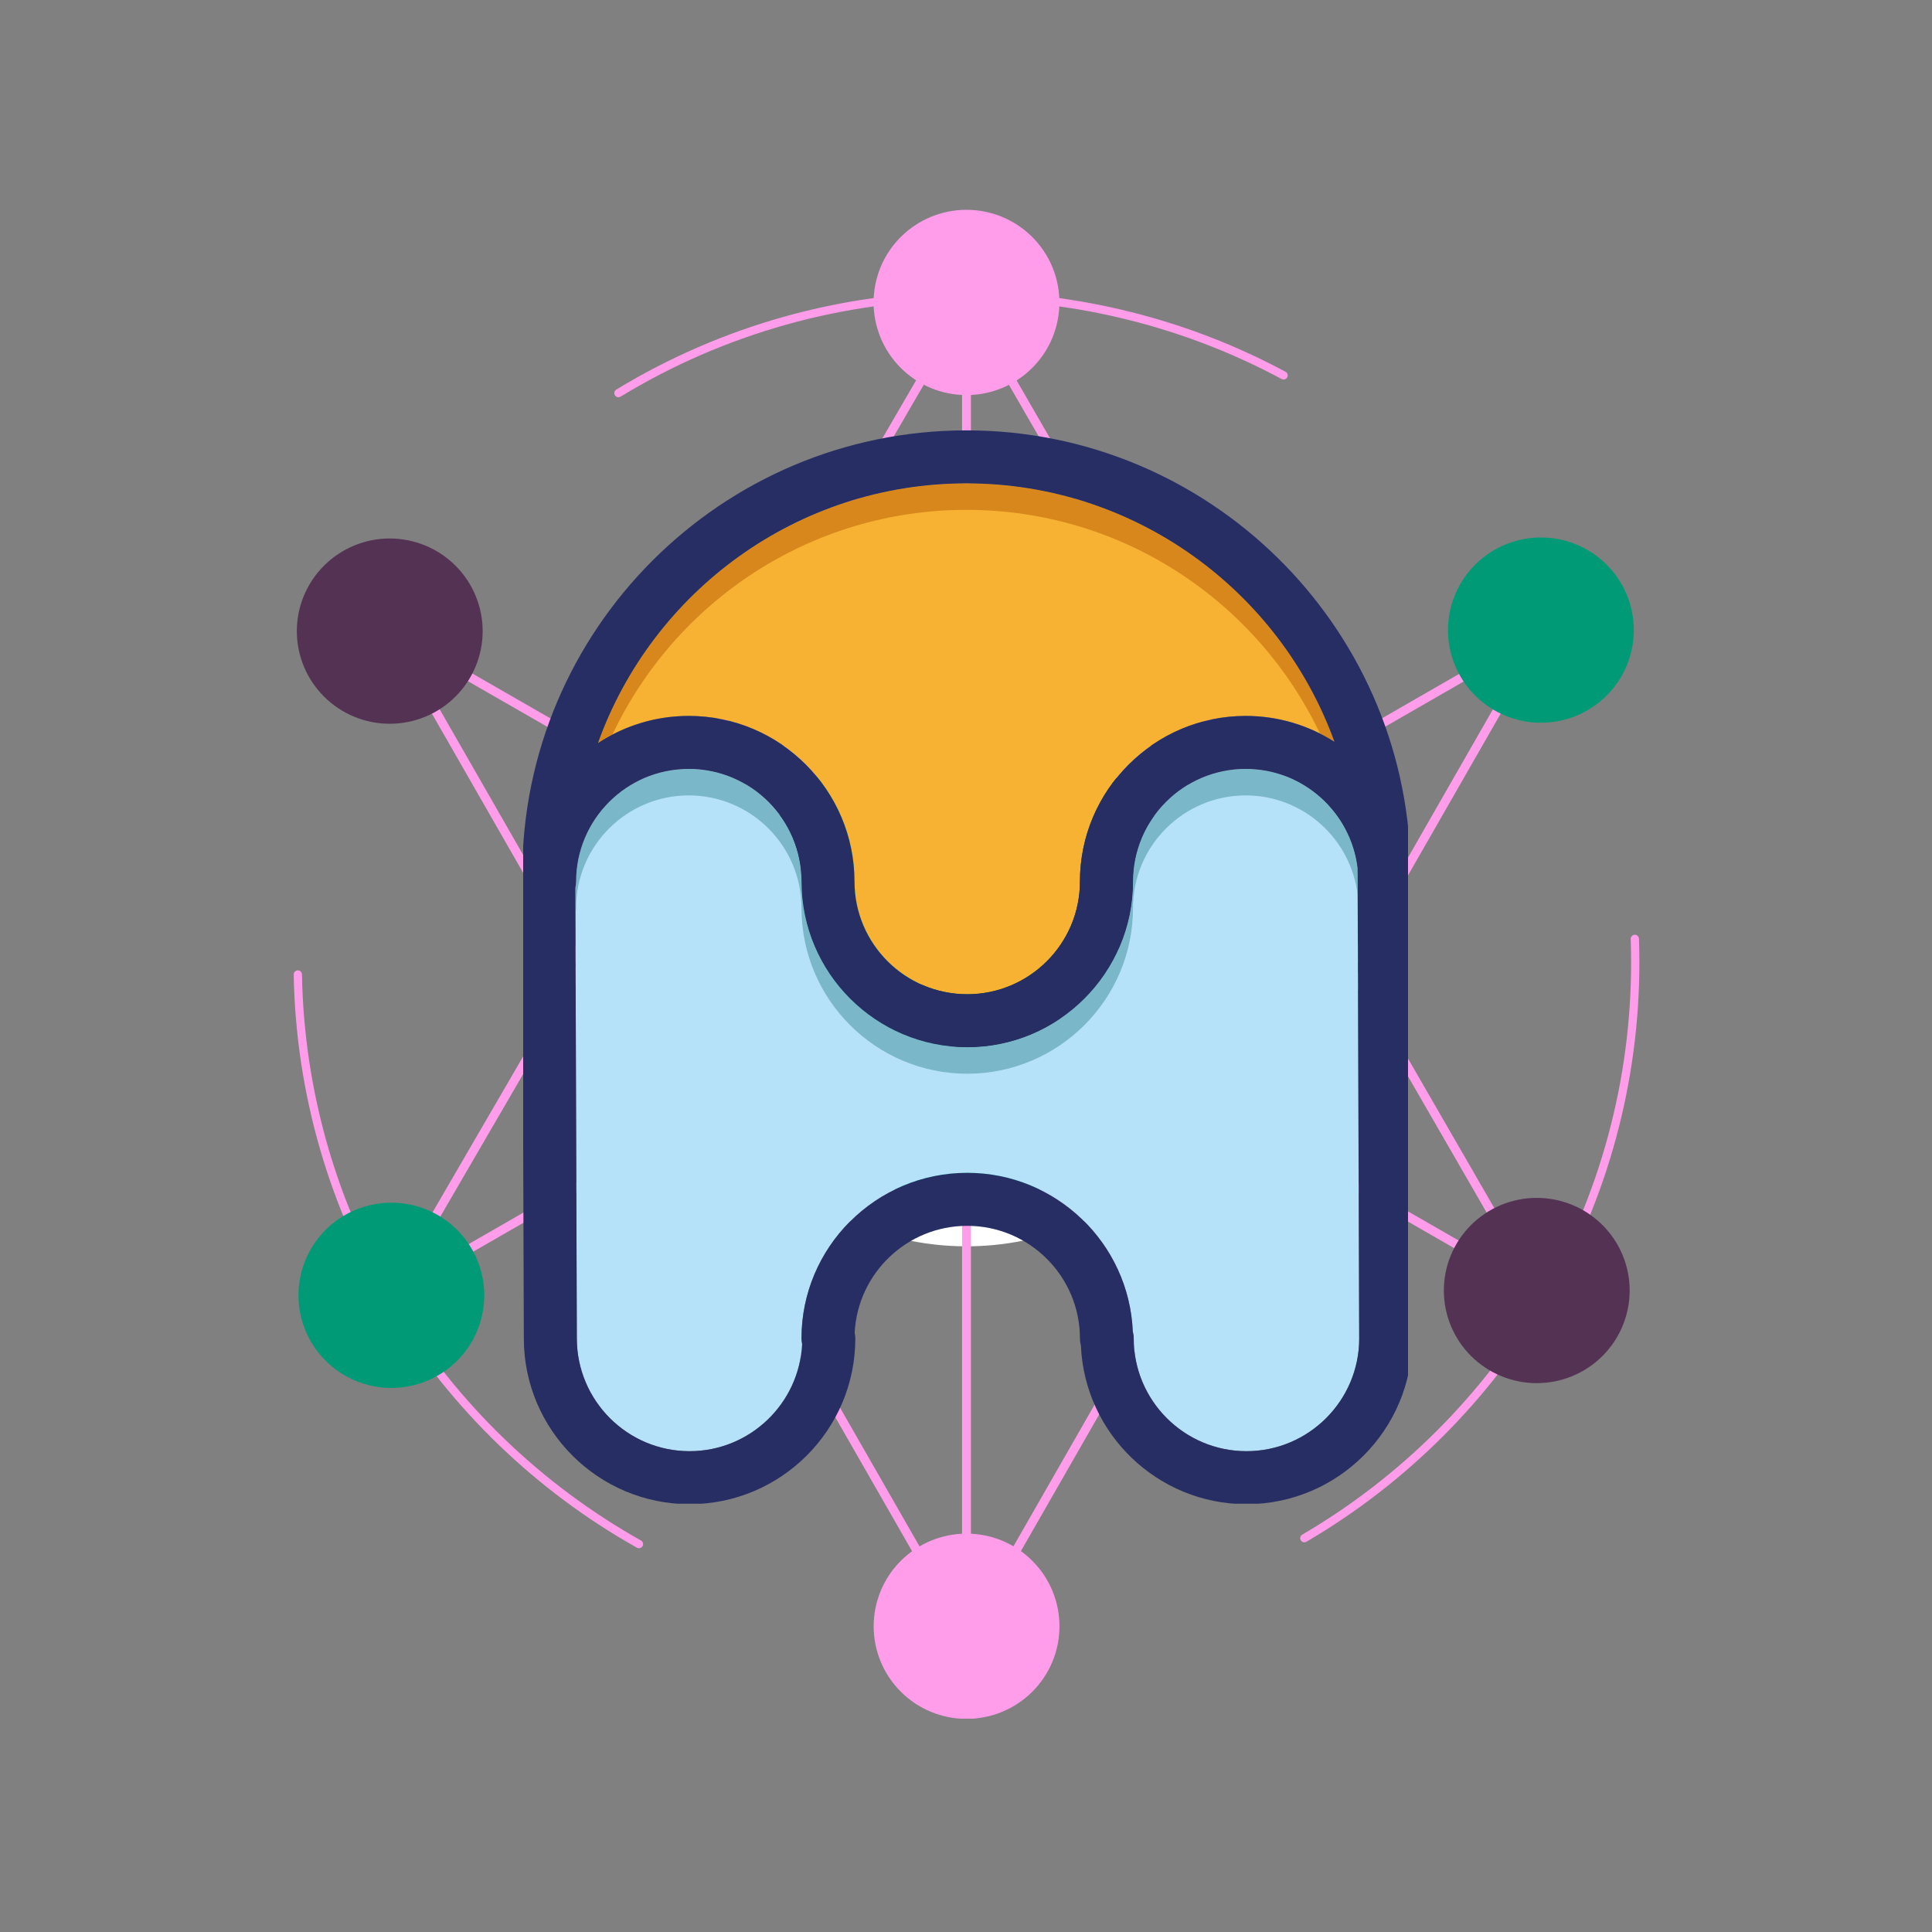 <?xml version="1.0" encoding="UTF-8"?>
<svg xmlns="http://www.w3.org/2000/svg" xmlns:xlink="http://www.w3.org/1999/xlink" width="375pt" height="375pt" viewBox="0 0 375 375" version="1.2">
<rect x="0" y="0" width="375" height="375" fill="#808080" stroke="none"/>
<defs>
<clipPath id="clip1">
  <path d="M 57 56 L 318.41 56 L 318.41 301 L 57 301 Z M 57 56 "/>
</clipPath>
<clipPath id="clip2">
  <path d="M 169 40.695 L 206 40.695 L 206 77 L 169 77 Z M 169 40.695 "/>
</clipPath>
<clipPath id="clip3">
  <path d="M 169 297 L 206 297 L 206 333.594 L 169 333.594 Z M 169 297 "/>
</clipPath>
<clipPath id="clip4">
  <path d="M 101.547 83.371 L 273.297 83.371 L 273.297 291.871 L 101.547 291.871 Z M 101.547 83.371 "/>
</clipPath>
</defs>
<g id="surface1">
<path style=" stroke:none;fill-rule:nonzero;fill:rgb(100%,100%,100%);fill-opacity:1;" d="M 242.824 186.844 C 242.824 188.645 242.734 190.445 242.559 192.238 C 242.383 194.035 242.117 195.816 241.762 197.586 C 241.41 199.355 240.973 201.102 240.445 202.828 C 239.922 204.555 239.312 206.25 238.621 207.914 C 237.93 209.582 237.156 211.211 236.305 212.801 C 235.449 214.391 234.523 215.938 233.516 217.438 C 232.512 218.934 231.438 220.383 230.289 221.777 C 229.141 223.172 227.926 224.504 226.648 225.781 C 225.371 227.055 224.031 228.266 222.633 229.41 C 221.234 230.555 219.785 231.625 218.277 232.629 C 216.773 233.629 215.227 234.559 213.629 235.406 C 212.035 236.258 210.402 237.027 208.73 237.719 C 207.059 238.406 205.359 239.016 203.629 239.539 C 201.898 240.062 200.145 240.5 198.371 240.852 C 196.598 241.203 194.809 241.469 193.008 241.645 C 191.207 241.82 189.406 241.91 187.594 241.91 C 185.785 241.91 183.98 241.82 182.184 241.645 C 180.383 241.469 178.594 241.203 176.82 240.852 C 175.047 240.5 173.293 240.062 171.562 239.539 C 169.832 239.016 168.133 238.406 166.461 237.719 C 164.789 237.027 163.156 236.258 161.562 235.406 C 159.965 234.559 158.414 233.629 156.91 232.629 C 155.406 231.625 153.957 230.555 152.559 229.41 C 151.16 228.266 149.82 227.055 148.543 225.781 C 147.262 224.504 146.051 223.172 144.902 221.777 C 143.754 220.383 142.68 218.934 141.676 217.438 C 140.668 215.938 139.742 214.391 138.887 212.801 C 138.035 211.211 137.262 209.582 136.57 207.914 C 135.879 206.25 135.27 204.555 134.746 202.828 C 134.219 201.102 133.781 199.355 133.426 197.586 C 133.074 195.816 132.809 194.035 132.633 192.238 C 132.453 190.445 132.367 188.645 132.367 186.844 C 132.367 185.039 132.453 183.238 132.633 181.445 C 132.809 179.648 133.074 177.867 133.426 176.098 C 133.781 174.328 134.219 172.582 134.746 170.855 C 135.27 169.129 135.879 167.434 136.57 165.77 C 137.262 164.102 138.035 162.473 138.887 160.883 C 139.742 159.293 140.668 157.746 141.676 156.246 C 142.68 154.75 143.754 153.301 144.902 151.906 C 146.051 150.512 147.262 149.18 148.543 147.902 C 149.82 146.629 151.16 145.418 152.559 144.273 C 153.957 143.129 155.406 142.059 156.91 141.055 C 158.414 140.055 159.965 139.125 161.562 138.277 C 163.156 137.426 164.789 136.656 166.461 135.965 C 168.133 135.277 169.832 134.668 171.562 134.145 C 173.293 133.621 175.047 133.184 176.82 132.832 C 178.594 132.48 180.383 132.215 182.184 132.039 C 183.98 131.863 185.785 131.773 187.594 131.773 C 189.406 131.773 191.207 131.863 193.008 132.039 C 194.809 132.215 196.598 132.48 198.371 132.832 C 200.145 133.184 201.898 133.621 203.629 134.145 C 205.359 134.668 207.059 135.277 208.73 135.965 C 210.402 136.656 212.035 137.426 213.629 138.277 C 215.227 139.125 216.773 140.055 218.281 141.055 C 219.785 142.059 221.234 143.129 222.633 144.273 C 224.031 145.418 225.371 146.629 226.648 147.902 C 227.926 149.18 229.141 150.512 230.289 151.906 C 231.438 153.301 232.512 154.75 233.516 156.246 C 234.523 157.746 235.449 159.293 236.305 160.883 C 237.156 162.473 237.93 164.102 238.621 165.77 C 239.312 167.434 239.922 169.129 240.445 170.855 C 240.973 172.582 241.41 174.328 241.762 176.098 C 242.117 177.867 242.383 179.648 242.559 181.445 C 242.734 183.238 242.824 185.039 242.824 186.844 Z M 242.824 186.844 "/>
<g clip-path="url(#clip1)" clip-rule="nonzero">
<path style=" stroke:none;fill-rule:nonzero;fill:rgb(100%,61.569%,91.759%);fill-opacity:1;" d="M 124.023 300.508 C 123.891 300.508 123.754 300.477 123.633 300.406 C 104.102 289.449 87.613 273.559 75.953 254.461 C 63.965 234.824 57.41 212.242 57.008 189.156 C 57 188.715 57.352 188.352 57.797 188.344 C 57.801 188.344 57.805 188.344 57.809 188.344 C 58.246 188.344 58.602 188.691 58.609 189.129 C 59.012 211.93 65.48 234.234 77.324 253.633 C 88.84 272.496 105.125 288.188 124.418 299.012 C 124.805 299.23 124.941 299.715 124.723 300.102 C 124.574 300.363 124.305 300.508 124.023 300.508 Z M 253.176 299.359 C 252.898 299.359 252.633 299.219 252.48 298.965 C 252.258 298.586 252.387 298.094 252.77 297.871 C 271.844 286.715 287.832 270.758 299.008 251.73 C 310.516 232.125 316.598 209.688 316.598 186.844 C 316.598 185.32 316.57 183.781 316.52 182.266 C 316.504 181.824 316.852 181.453 317.293 181.438 C 317.738 181.434 318.105 181.77 318.121 182.211 C 318.176 183.742 318.203 185.301 318.203 186.844 C 318.203 209.973 312.043 232.688 300.387 252.539 C 289.078 271.801 272.891 287.953 253.578 299.25 C 253.453 299.324 253.312 299.359 253.176 299.359 Z M 120.039 77.105 C 119.766 77.105 119.504 76.969 119.352 76.723 C 119.121 76.348 119.242 75.855 119.617 75.625 C 140.039 63.191 163.543 56.617 187.594 56.617 C 209.211 56.617 230.625 61.992 249.523 72.16 C 249.914 72.367 250.059 72.852 249.848 73.242 C 249.637 73.629 249.152 73.773 248.762 73.566 C 230.094 63.523 208.945 58.219 187.594 58.219 C 163.84 58.215 140.621 64.707 120.453 76.988 C 120.324 77.066 120.18 77.105 120.039 77.105 Z M 120.039 77.105 "/>
</g>
<path style=" stroke:none;fill-rule:nonzero;fill:rgb(100%,61.569%,91.759%);fill-opacity:1;" d="M 188.457 321.012 L 130.84 220.504 L 73.32 253.617 L 111.832 187.352 L 73.32 120.172 L 131.453 153.59 L 186.844 58.285 C 186.848 58.277 186.855 58.27 186.859 58.258 L 188.457 55.508 L 188.457 58.473 L 243.422 153.711 L 299.078 121.676 C 299.488 121.438 300.016 121.578 300.254 121.988 C 300.492 122.398 300.352 122.926 299.941 123.16 L 244.285 155.199 L 300.625 252.824 L 188.457 188.34 Z M 132.332 219.645 L 186.734 314.547 L 186.734 188.328 Z M 112.82 189.074 L 78.043 248.914 L 129.984 219.016 Z M 189.305 186.848 L 295.938 248.148 L 242.789 156.059 Z M 113.82 187.355 L 131.477 218.156 L 185.859 186.852 L 132.082 155.934 Z M 77.977 124.828 L 112.832 185.633 L 130.59 155.078 Z M 132.945 154.449 L 186.734 185.371 L 186.734 61.898 Z M 188.457 61.918 L 188.457 185.355 L 241.934 154.57 Z M 188.457 61.918 "/>
<path style=" stroke:none;fill-rule:nonzero;fill:rgb(100%,61.569%,91.759%);fill-opacity:1;" d="M 187.594 318.637 C 187.449 318.637 187.301 318.602 187.168 318.523 C 186.754 318.289 186.613 317.766 186.848 317.352 L 298.762 121.992 C 298.996 121.582 299.523 121.438 299.938 121.672 C 300.348 121.91 300.492 122.434 300.258 122.844 L 188.344 318.203 C 188.184 318.48 187.895 318.637 187.594 318.637 Z M 187.594 318.637 "/>
<g clip-path="url(#clip2)" clip-rule="nonzero">
<path style=" stroke:none;fill-rule:nonzero;fill:rgb(100%,61.569%,91.759%);fill-opacity:1;" d="M 205.629 58.703 C 205.629 59.293 205.602 59.879 205.543 60.465 C 205.484 61.051 205.398 61.633 205.281 62.211 C 205.168 62.789 205.023 63.359 204.852 63.922 C 204.68 64.488 204.484 65.043 204.258 65.586 C 204.031 66.129 203.777 66.66 203.5 67.18 C 203.223 67.699 202.918 68.203 202.59 68.695 C 202.262 69.184 201.91 69.656 201.535 70.109 C 201.16 70.566 200.766 71.004 200.348 71.418 C 199.93 71.836 199.492 72.23 199.035 72.605 C 198.578 72.977 198.105 73.328 197.613 73.656 C 197.125 73.98 196.617 74.285 196.098 74.562 C 195.574 74.84 195.043 75.09 194.496 75.316 C 193.949 75.543 193.395 75.738 192.832 75.91 C 192.266 76.082 191.691 76.227 191.113 76.34 C 190.535 76.453 189.949 76.539 189.363 76.598 C 188.777 76.656 188.188 76.684 187.594 76.684 C 187.004 76.684 186.414 76.656 185.828 76.598 C 185.238 76.539 184.656 76.453 184.078 76.34 C 183.496 76.227 182.926 76.082 182.359 75.91 C 181.797 75.738 181.238 75.543 180.695 75.316 C 180.148 75.09 179.617 74.84 179.094 74.562 C 178.574 74.285 178.066 73.98 177.578 73.656 C 177.086 73.328 176.613 72.977 176.156 72.605 C 175.699 72.23 175.262 71.836 174.844 71.418 C 174.426 71.004 174.031 70.566 173.656 70.109 C 173.281 69.656 172.93 69.184 172.602 68.695 C 172.273 68.203 171.969 67.699 171.691 67.18 C 171.414 66.66 171.16 66.129 170.934 65.586 C 170.707 65.043 170.508 64.488 170.34 63.922 C 170.168 63.359 170.023 62.789 169.906 62.211 C 169.793 61.633 169.707 61.051 169.648 60.465 C 169.59 59.879 169.562 59.293 169.562 58.703 C 169.562 58.117 169.59 57.527 169.648 56.941 C 169.707 56.355 169.793 55.773 169.906 55.195 C 170.023 54.617 170.168 54.047 170.34 53.484 C 170.508 52.922 170.707 52.367 170.934 51.824 C 171.16 51.277 171.414 50.746 171.691 50.227 C 171.969 49.707 172.273 49.203 172.602 48.715 C 172.93 48.227 173.281 47.754 173.656 47.297 C 174.031 46.844 174.426 46.406 174.844 45.988 C 175.262 45.574 175.699 45.18 176.156 44.805 C 176.613 44.43 177.086 44.082 177.578 43.754 C 178.066 43.426 178.574 43.125 179.094 42.848 C 179.617 42.57 180.148 42.316 180.695 42.09 C 181.238 41.867 181.797 41.668 182.359 41.496 C 182.926 41.328 183.496 41.184 184.078 41.07 C 184.656 40.953 185.238 40.867 185.828 40.809 C 186.414 40.75 187.004 40.723 187.594 40.723 C 188.188 40.723 188.777 40.75 189.363 40.809 C 189.949 40.867 190.535 40.953 191.113 41.07 C 191.691 41.184 192.266 41.328 192.832 41.496 C 193.395 41.668 193.949 41.867 194.496 42.09 C 195.043 42.316 195.574 42.57 196.098 42.848 C 196.617 43.125 197.125 43.426 197.613 43.754 C 198.105 44.082 198.578 44.43 199.035 44.805 C 199.492 45.18 199.93 45.574 200.348 45.988 C 200.766 46.406 201.16 46.844 201.535 47.297 C 201.91 47.754 202.262 48.227 202.59 48.715 C 202.918 49.203 203.223 49.707 203.5 50.227 C 203.777 50.746 204.031 51.277 204.258 51.824 C 204.484 52.367 204.68 52.922 204.852 53.484 C 205.023 54.047 205.168 54.617 205.281 55.195 C 205.398 55.773 205.484 56.355 205.543 56.941 C 205.602 57.527 205.629 58.117 205.629 58.703 Z M 205.629 58.703 "/>
</g>
<g clip-path="url(#clip3)" clip-rule="nonzero">
<path style=" stroke:none;fill-rule:nonzero;fill:rgb(100%,61.569%,91.759%);fill-opacity:1;" d="M 205.645 315.656 C 205.645 316.242 205.613 316.832 205.555 317.418 C 205.5 318.004 205.41 318.586 205.297 319.164 C 205.18 319.742 205.039 320.312 204.867 320.875 C 204.695 321.438 204.496 321.992 204.27 322.535 C 204.043 323.078 203.793 323.613 203.516 324.133 C 203.234 324.648 202.934 325.156 202.605 325.645 C 202.277 326.133 201.926 326.605 201.551 327.062 C 201.176 327.516 200.777 327.953 200.359 328.367 C 199.945 328.785 199.508 329.18 199.051 329.555 C 198.594 329.926 198.121 330.277 197.629 330.605 C 197.137 330.934 196.633 331.234 196.109 331.512 C 195.59 331.789 195.055 332.043 194.512 332.266 C 193.965 332.492 193.41 332.691 192.844 332.859 C 192.281 333.031 191.707 333.176 191.129 333.289 C 190.547 333.406 189.965 333.492 189.379 333.551 C 188.789 333.605 188.199 333.637 187.609 333.637 C 187.02 333.637 186.43 333.605 185.844 333.551 C 185.254 333.492 184.672 333.406 184.09 333.289 C 183.512 333.176 182.941 333.031 182.375 332.859 C 181.809 332.691 181.254 332.492 180.707 332.266 C 180.164 332.043 179.629 331.789 179.109 331.512 C 178.59 331.234 178.082 330.934 177.59 330.605 C 177.102 330.277 176.625 329.926 176.168 329.555 C 175.715 329.18 175.277 328.785 174.859 328.367 C 174.441 327.953 174.043 327.516 173.672 327.062 C 173.297 326.605 172.945 326.133 172.617 325.645 C 172.289 325.156 171.984 324.648 171.707 324.133 C 171.426 323.613 171.176 323.078 170.949 322.535 C 170.723 321.992 170.523 321.438 170.352 320.875 C 170.184 320.312 170.039 319.742 169.922 319.164 C 169.809 318.586 169.723 318.004 169.664 317.418 C 169.605 316.832 169.578 316.242 169.578 315.656 C 169.578 315.066 169.605 314.48 169.664 313.895 C 169.723 313.309 169.809 312.727 169.922 312.148 C 170.039 311.57 170.184 311 170.352 310.438 C 170.523 309.871 170.723 309.316 170.949 308.773 C 171.176 308.23 171.426 307.699 171.707 307.18 C 171.984 306.66 172.289 306.156 172.617 305.664 C 172.945 305.176 173.297 304.703 173.672 304.25 C 174.043 303.793 174.441 303.355 174.859 302.941 C 175.277 302.523 175.715 302.129 176.168 301.758 C 176.625 301.383 177.102 301.031 177.59 300.703 C 178.082 300.379 178.59 300.074 179.109 299.797 C 179.629 299.52 180.164 299.27 180.707 299.043 C 181.254 298.816 181.809 298.621 182.375 298.449 C 182.941 298.277 183.512 298.137 184.09 298.02 C 184.672 297.906 185.254 297.82 185.844 297.762 C 186.43 297.703 187.02 297.676 187.609 297.676 C 188.199 297.676 188.789 297.703 189.379 297.762 C 189.965 297.82 190.547 297.906 191.129 298.02 C 191.707 298.137 192.281 298.277 192.844 298.449 C 193.41 298.621 193.965 298.816 194.512 299.043 C 195.055 299.27 195.59 299.52 196.109 299.797 C 196.633 300.074 197.137 300.379 197.629 300.703 C 198.121 301.031 198.594 301.383 199.051 301.758 C 199.508 302.129 199.945 302.523 200.359 302.941 C 200.777 303.355 201.176 303.793 201.551 304.25 C 201.926 304.703 202.277 305.176 202.605 305.664 C 202.934 306.156 203.234 306.66 203.516 307.18 C 203.793 307.699 204.043 308.23 204.27 308.773 C 204.496 309.316 204.695 309.871 204.867 310.438 C 205.039 311 205.18 311.57 205.297 312.148 C 205.41 312.727 205.5 313.309 205.555 313.895 C 205.613 314.48 205.645 315.066 205.645 315.656 Z M 205.645 315.656 "/>
</g>
<path style=" stroke:none;fill-rule:nonzero;fill:rgb(32.939%,19.609%,32.939%);fill-opacity:1;" d="M 316.316 250.488 C 316.316 251.074 316.285 251.664 316.23 252.25 C 316.172 252.836 316.086 253.418 315.969 253.996 C 315.855 254.57 315.711 255.145 315.539 255.707 C 315.367 256.27 315.168 256.824 314.941 257.367 C 314.719 257.91 314.465 258.441 314.188 258.961 C 313.906 259.48 313.605 259.988 313.277 260.477 C 312.949 260.965 312.598 261.438 312.223 261.895 C 311.848 262.348 311.453 262.785 311.035 263.199 C 310.617 263.617 310.18 264.012 309.723 264.387 C 309.266 264.758 308.793 265.109 308.301 265.438 C 307.809 265.766 307.305 266.066 306.785 266.344 C 306.262 266.621 305.73 266.871 305.184 267.098 C 304.637 267.324 304.082 267.523 303.516 267.691 C 302.953 267.863 302.379 268.008 301.801 268.121 C 301.223 268.238 300.637 268.324 300.051 268.379 C 299.461 268.438 298.875 268.469 298.281 268.469 C 297.691 268.469 297.102 268.438 296.516 268.379 C 295.926 268.324 295.344 268.238 294.766 268.121 C 294.184 268.008 293.613 267.863 293.047 267.691 C 292.484 267.523 291.926 267.324 291.383 267.098 C 290.836 266.871 290.301 266.621 289.781 266.344 C 289.262 266.066 288.754 265.766 288.266 265.438 C 287.773 265.109 287.301 264.758 286.844 264.387 C 286.387 264.012 285.949 263.617 285.531 263.199 C 285.113 262.785 284.719 262.348 284.344 261.895 C 283.969 261.438 283.617 260.965 283.289 260.477 C 282.961 259.988 282.656 259.48 282.379 258.961 C 282.102 258.441 281.848 257.91 281.621 257.367 C 281.395 256.824 281.195 256.27 281.027 255.707 C 280.855 255.145 280.711 254.57 280.598 253.996 C 280.48 253.418 280.395 252.836 280.336 252.25 C 280.277 251.664 280.25 251.074 280.25 250.488 C 280.25 249.898 280.277 249.309 280.336 248.723 C 280.395 248.137 280.48 247.555 280.594 246.98 C 280.711 246.402 280.855 245.832 281.027 245.266 C 281.195 244.703 281.395 244.148 281.621 243.605 C 281.848 243.062 282.102 242.531 282.379 242.012 C 282.656 241.492 282.961 240.988 283.289 240.496 C 283.617 240.008 283.969 239.535 284.344 239.078 C 284.719 238.625 285.113 238.188 285.531 237.773 C 285.949 237.355 286.387 236.961 286.844 236.586 C 287.301 236.215 287.773 235.863 288.266 235.535 C 288.754 235.211 289.262 234.906 289.781 234.629 C 290.301 234.352 290.836 234.102 291.383 233.875 C 291.926 233.648 292.484 233.453 293.047 233.281 C 293.613 233.109 294.184 232.965 294.766 232.852 C 295.344 232.738 295.926 232.652 296.516 232.594 C 297.102 232.535 297.691 232.508 298.281 232.508 C 298.875 232.508 299.461 232.535 300.051 232.594 C 300.637 232.652 301.223 232.738 301.801 232.852 C 302.379 232.965 302.953 233.109 303.516 233.281 C 304.082 233.453 304.637 233.648 305.184 233.875 C 305.73 234.102 306.262 234.352 306.785 234.629 C 307.305 234.906 307.809 235.211 308.301 235.535 C 308.793 235.863 309.266 236.215 309.723 236.586 C 310.18 236.961 310.617 237.355 311.035 237.773 C 311.453 238.188 311.848 238.625 312.223 239.078 C 312.598 239.535 312.949 240.008 313.277 240.496 C 313.605 240.988 313.906 241.492 314.188 242.012 C 314.465 242.531 314.719 243.062 314.941 243.605 C 315.168 244.148 315.367 244.703 315.539 245.266 C 315.711 245.832 315.855 246.402 315.969 246.98 C 316.086 247.555 316.172 248.137 316.23 248.723 C 316.285 249.309 316.316 249.898 316.316 250.488 Z M 316.316 250.488 "/>
<path style=" stroke:none;fill-rule:nonzero;fill:rgb(32.939%,19.609%,32.939%);fill-opacity:1;" d="M 93.684 122.5 C 93.684 123.09 93.652 123.676 93.598 124.262 C 93.539 124.848 93.453 125.43 93.336 126.008 C 93.223 126.586 93.078 127.156 92.906 127.719 C 92.734 128.285 92.535 128.836 92.309 129.383 C 92.086 129.926 91.832 130.457 91.555 130.977 C 91.273 131.496 90.973 132 90.645 132.492 C 90.316 132.98 89.965 133.453 89.59 133.906 C 89.215 134.363 88.82 134.801 88.402 135.215 C 87.984 135.633 87.547 136.027 87.09 136.398 C 86.633 136.773 86.16 137.125 85.668 137.453 C 85.176 137.777 84.672 138.082 84.148 138.359 C 83.629 138.637 83.098 138.887 82.551 139.113 C 82.004 139.34 81.449 139.535 80.883 139.707 C 80.32 139.879 79.746 140.02 79.168 140.137 C 78.59 140.25 78.004 140.336 77.418 140.395 C 76.828 140.453 76.238 140.48 75.648 140.48 C 75.059 140.48 74.469 140.453 73.883 140.395 C 73.293 140.336 72.711 140.25 72.129 140.137 C 71.551 140.02 70.98 139.879 70.414 139.707 C 69.848 139.535 69.293 139.34 68.746 139.113 C 68.203 138.887 67.668 138.637 67.148 138.359 C 66.629 138.082 66.121 137.777 65.629 137.453 C 65.141 137.125 64.664 136.773 64.207 136.398 C 63.75 136.027 63.316 135.633 62.898 135.215 C 62.48 134.801 62.082 134.363 61.707 133.906 C 61.332 133.453 60.984 132.98 60.656 132.492 C 60.328 132 60.023 131.496 59.746 130.977 C 59.465 130.457 59.215 129.926 58.988 129.383 C 58.762 128.836 58.562 128.285 58.391 127.719 C 58.219 127.156 58.078 126.586 57.961 126.008 C 57.848 125.43 57.762 124.848 57.703 124.262 C 57.645 123.676 57.613 123.09 57.613 122.5 C 57.613 121.91 57.645 121.324 57.703 120.738 C 57.762 120.152 57.848 119.57 57.961 118.992 C 58.078 118.414 58.219 117.844 58.391 117.281 C 58.562 116.719 58.762 116.164 58.988 115.621 C 59.215 115.074 59.465 114.543 59.746 114.023 C 60.023 113.504 60.328 113 60.656 112.512 C 60.984 112.02 61.332 111.551 61.707 111.094 C 62.082 110.637 62.48 110.203 62.898 109.785 C 63.316 109.371 63.75 108.977 64.207 108.602 C 64.664 108.227 65.141 107.879 65.629 107.551 C 66.121 107.223 66.629 106.922 67.148 106.645 C 67.668 106.363 68.203 106.113 68.746 105.887 C 69.293 105.664 69.848 105.465 70.414 105.293 C 70.98 105.121 71.551 104.98 72.129 104.863 C 72.711 104.75 73.293 104.664 73.883 104.605 C 74.469 104.547 75.059 104.52 75.648 104.52 C 76.238 104.52 76.828 104.547 77.418 104.605 C 78.004 104.664 78.59 104.75 79.168 104.863 C 79.746 104.98 80.32 105.121 80.883 105.293 C 81.449 105.465 82.004 105.664 82.551 105.887 C 83.098 106.113 83.629 106.363 84.148 106.645 C 84.672 106.922 85.176 107.223 85.668 107.551 C 86.16 107.879 86.633 108.227 87.09 108.602 C 87.547 108.977 87.984 109.371 88.402 109.785 C 88.82 110.203 89.215 110.637 89.59 111.094 C 89.965 111.551 90.316 112.02 90.645 112.512 C 90.973 113 91.273 113.504 91.555 114.023 C 91.832 114.543 92.086 115.074 92.309 115.621 C 92.535 116.164 92.734 116.719 92.906 117.281 C 93.078 117.844 93.223 118.414 93.336 118.992 C 93.453 119.57 93.539 120.152 93.598 120.738 C 93.652 121.324 93.684 121.91 93.684 122.5 Z M 93.684 122.5 "/>
<path style=" stroke:none;fill-rule:nonzero;fill:rgb(0%,60.779%,46.269%);fill-opacity:1;" d="M 317.121 122.305 C 317.121 122.895 317.09 123.48 317.035 124.066 C 316.977 124.652 316.891 125.234 316.773 125.812 C 316.66 126.391 316.516 126.961 316.344 127.523 C 316.172 128.086 315.973 128.641 315.746 129.184 C 315.52 129.73 315.27 130.262 314.992 130.781 C 314.711 131.301 314.41 131.805 314.082 132.293 C 313.754 132.785 313.402 133.254 313.027 133.711 C 312.652 134.168 312.254 134.602 311.84 135.02 C 311.422 135.434 310.984 135.828 310.527 136.203 C 310.07 136.578 309.598 136.926 309.105 137.254 C 308.613 137.582 308.109 137.883 307.586 138.16 C 307.066 138.438 306.535 138.691 305.988 138.918 C 305.441 139.141 304.887 139.34 304.32 139.512 C 303.758 139.684 303.184 139.824 302.605 139.941 C 302.023 140.055 301.441 140.141 300.855 140.199 C 300.266 140.258 299.676 140.285 299.086 140.285 C 298.496 140.285 297.906 140.258 297.32 140.199 C 296.73 140.141 296.148 140.055 295.566 139.941 C 294.988 139.824 294.418 139.684 293.852 139.512 C 293.285 139.34 292.73 139.141 292.184 138.918 C 291.641 138.691 291.105 138.438 290.586 138.16 C 290.062 137.883 289.559 137.582 289.066 137.254 C 288.574 136.926 288.102 136.578 287.645 136.203 C 287.188 135.828 286.754 135.434 286.336 135.02 C 285.918 134.602 285.52 134.168 285.145 133.711 C 284.77 133.254 284.418 132.785 284.09 132.293 C 283.762 131.805 283.461 131.301 283.184 130.781 C 282.902 130.262 282.652 129.73 282.426 129.184 C 282.199 128.641 282 128.086 281.828 127.523 C 281.656 126.961 281.516 126.391 281.398 125.812 C 281.285 125.234 281.195 124.652 281.141 124.066 C 281.082 123.48 281.051 122.895 281.051 122.305 C 281.051 121.715 281.082 121.129 281.141 120.543 C 281.195 119.957 281.285 119.375 281.398 118.797 C 281.516 118.219 281.656 117.648 281.828 117.086 C 282 116.52 282.199 115.969 282.426 115.422 C 282.652 114.879 282.902 114.348 283.184 113.828 C 283.461 113.309 283.762 112.805 284.09 112.312 C 284.418 111.824 284.77 111.352 285.145 110.898 C 285.52 110.441 285.918 110.004 286.336 109.59 C 286.754 109.172 287.188 108.777 287.645 108.406 C 288.102 108.031 288.574 107.68 289.066 107.352 C 289.559 107.027 290.062 106.723 290.586 106.445 C 291.105 106.168 291.641 105.918 292.184 105.691 C 292.73 105.465 293.285 105.27 293.852 105.098 C 294.418 104.926 294.988 104.781 295.566 104.668 C 296.148 104.555 296.73 104.469 297.32 104.41 C 297.906 104.352 298.496 104.324 299.086 104.324 C 299.676 104.324 300.266 104.352 300.855 104.41 C 301.441 104.469 302.023 104.555 302.605 104.668 C 303.184 104.781 303.758 104.926 304.32 105.098 C 304.887 105.27 305.441 105.465 305.988 105.691 C 306.535 105.918 307.066 106.168 307.586 106.445 C 308.109 106.723 308.613 107.027 309.105 107.352 C 309.598 107.68 310.07 108.031 310.527 108.406 C 310.984 108.777 311.422 109.172 311.84 109.59 C 312.254 110.004 312.652 110.441 313.027 110.898 C 313.402 111.352 313.754 111.824 314.082 112.312 C 314.41 112.805 314.711 113.309 314.992 113.828 C 315.27 114.348 315.52 114.879 315.746 115.422 C 315.973 115.969 316.172 116.52 316.344 117.086 C 316.516 117.648 316.66 118.219 316.773 118.797 C 316.891 119.375 316.977 119.957 317.035 120.543 C 317.09 121.129 317.121 121.715 317.121 122.305 Z M 317.121 122.305 "/>
<path style=" stroke:none;fill-rule:nonzero;fill:rgb(0%,60.779%,46.269%);fill-opacity:1;" d="M 93.996 251.418 C 93.996 252.008 93.969 252.594 93.91 253.18 C 93.852 253.766 93.766 254.348 93.648 254.926 C 93.535 255.504 93.391 256.074 93.219 256.637 C 93.047 257.203 92.848 257.754 92.625 258.301 C 92.398 258.844 92.145 259.375 91.867 259.895 C 91.59 260.414 91.285 260.918 90.957 261.406 C 90.629 261.898 90.277 262.371 89.902 262.824 C 89.527 263.281 89.133 263.715 88.715 264.133 C 88.297 264.551 87.859 264.945 87.402 265.316 C 86.945 265.691 86.473 266.043 85.98 266.371 C 85.488 266.695 84.984 267 84.465 267.277 C 83.941 267.555 83.41 267.805 82.863 268.031 C 82.316 268.258 81.762 268.453 81.195 268.625 C 80.633 268.797 80.059 268.938 79.48 269.055 C 78.902 269.168 78.316 269.254 77.73 269.312 C 77.141 269.371 76.551 269.398 75.961 269.398 C 75.371 269.398 74.781 269.371 74.195 269.312 C 73.605 269.254 73.023 269.168 72.445 269.055 C 71.863 268.938 71.293 268.797 70.727 268.625 C 70.16 268.453 69.605 268.258 69.062 268.031 C 68.516 267.805 67.98 267.555 67.461 267.277 C 66.941 267 66.434 266.695 65.941 266.367 C 65.453 266.043 64.977 265.691 64.52 265.316 C 64.066 264.945 63.629 264.551 63.211 264.133 C 62.793 263.715 62.395 263.281 62.023 262.824 C 61.648 262.371 61.297 261.898 60.969 261.406 C 60.641 260.918 60.336 260.414 60.059 259.895 C 59.777 259.375 59.527 258.844 59.301 258.301 C 59.074 257.754 58.875 257.203 58.703 256.637 C 58.531 256.074 58.391 255.504 58.273 254.926 C 58.16 254.348 58.074 253.766 58.016 253.18 C 57.957 252.594 57.93 252.008 57.93 251.418 C 57.93 250.828 57.957 250.242 58.016 249.656 C 58.074 249.07 58.16 248.488 58.273 247.91 C 58.391 247.332 58.531 246.762 58.703 246.199 C 58.875 245.637 59.074 245.082 59.301 244.539 C 59.527 243.992 59.777 243.461 60.059 242.941 C 60.336 242.422 60.641 241.918 60.969 241.43 C 61.297 240.938 61.648 240.465 62.023 240.012 C 62.395 239.555 62.793 239.121 63.211 238.703 C 63.629 238.289 64.066 237.891 64.52 237.52 C 64.977 237.145 65.453 236.793 65.941 236.469 C 66.434 236.141 66.941 235.84 67.461 235.559 C 67.98 235.281 68.516 235.031 69.062 234.805 C 69.605 234.582 70.16 234.383 70.727 234.211 C 71.293 234.039 71.863 233.898 72.445 233.781 C 73.023 233.668 73.605 233.582 74.195 233.523 C 74.781 233.465 75.371 233.438 75.961 233.438 C 76.551 233.438 77.141 233.465 77.73 233.523 C 78.316 233.582 78.902 233.668 79.48 233.781 C 80.059 233.898 80.633 234.039 81.195 234.211 C 81.762 234.383 82.316 234.582 82.863 234.805 C 83.41 235.031 83.941 235.281 84.465 235.559 C 84.984 235.84 85.488 236.141 85.98 236.469 C 86.473 236.793 86.945 237.145 87.402 237.52 C 87.859 237.891 88.297 238.289 88.715 238.703 C 89.133 239.121 89.527 239.555 89.902 240.012 C 90.277 240.465 90.629 240.938 90.957 241.43 C 91.285 241.918 91.59 242.422 91.867 242.941 C 92.145 243.461 92.398 243.992 92.625 244.539 C 92.848 245.082 93.047 245.637 93.219 246.199 C 93.391 246.762 93.535 247.332 93.648 247.91 C 93.766 248.488 93.852 249.07 93.91 249.656 C 93.969 250.242 93.996 250.828 93.996 251.418 Z M 93.996 251.418 "/>
<path style=" stroke:none;fill-rule:nonzero;fill:rgb(20%,94.899%,69.8%);fill-opacity:1;" d="M 233.918 186.844 C 233.918 188.355 233.844 189.863 233.695 191.367 C 233.547 192.875 233.324 194.367 233.031 195.852 C 232.734 197.336 232.363 198.801 231.926 200.25 C 231.484 201.695 230.973 203.121 230.395 204.516 C 229.812 205.914 229.164 207.281 228.449 208.613 C 227.734 209.949 226.957 211.246 226.113 212.504 C 225.27 213.762 224.367 214.973 223.406 216.145 C 222.441 217.312 221.426 218.434 220.352 219.5 C 219.277 220.57 218.156 221.586 216.984 222.547 C 215.809 223.504 214.594 224.406 213.332 225.246 C 212.07 226.086 210.77 226.863 209.434 227.578 C 208.094 228.289 206.723 228.934 205.324 229.516 C 203.922 230.094 202.496 230.602 201.043 231.043 C 199.59 231.48 198.121 231.848 196.633 232.145 C 195.145 232.438 193.645 232.66 192.137 232.809 C 190.625 232.957 189.113 233.031 187.594 233.031 C 186.078 233.031 184.566 232.957 183.055 232.809 C 181.547 232.66 180.047 232.438 178.559 232.145 C 177.07 231.848 175.602 231.48 174.148 231.043 C 172.695 230.602 171.27 230.094 169.867 229.516 C 168.465 228.934 167.098 228.289 165.758 227.578 C 164.422 226.863 163.121 226.086 161.859 225.246 C 160.598 224.406 159.379 223.504 158.207 222.547 C 157.035 221.586 155.914 220.57 154.84 219.5 C 153.766 218.434 152.75 217.312 151.785 216.145 C 150.824 214.973 149.922 213.762 149.078 212.504 C 148.234 211.246 147.457 209.949 146.742 208.613 C 146.027 207.281 145.379 205.914 144.797 204.516 C 144.219 203.121 143.707 201.695 143.266 200.25 C 142.824 198.801 142.457 197.336 142.16 195.852 C 141.867 194.367 141.645 192.875 141.496 191.367 C 141.348 189.863 141.273 188.355 141.273 186.844 C 141.273 185.328 141.348 183.82 141.496 182.316 C 141.645 180.809 141.867 179.316 142.16 177.832 C 142.457 176.348 142.824 174.883 143.266 173.434 C 143.707 171.988 144.219 170.562 144.797 169.168 C 145.379 167.77 146.027 166.402 146.742 165.07 C 147.457 163.734 148.234 162.438 149.078 161.18 C 149.922 159.922 150.824 158.711 151.785 157.539 C 152.75 156.371 153.766 155.25 154.84 154.184 C 155.914 153.113 157.035 152.098 158.207 151.137 C 159.379 150.18 160.598 149.277 161.859 148.438 C 163.121 147.598 164.422 146.82 165.758 146.105 C 167.098 145.395 168.465 144.75 169.867 144.168 C 171.27 143.59 172.695 143.082 174.148 142.641 C 175.602 142.203 177.07 141.836 178.559 141.543 C 180.047 141.246 181.547 141.023 183.055 140.875 C 184.566 140.727 186.078 140.652 187.594 140.652 C 189.113 140.652 190.625 140.727 192.137 140.875 C 193.645 141.023 195.145 141.246 196.633 141.543 C 198.121 141.836 199.59 142.203 201.043 142.641 C 202.496 143.082 203.922 143.59 205.324 144.168 C 206.723 144.75 208.094 145.395 209.434 146.105 C 210.77 146.82 212.07 147.598 213.332 148.438 C 214.594 149.277 215.809 150.18 216.984 151.137 C 218.156 152.098 219.277 153.113 220.352 154.184 C 221.426 155.25 222.441 156.371 223.406 157.539 C 224.367 158.711 225.27 159.922 226.113 161.18 C 226.957 162.438 227.734 163.734 228.449 165.07 C 229.164 166.402 229.812 167.77 230.395 169.168 C 230.973 170.562 231.484 171.988 231.926 173.434 C 232.363 174.883 232.734 176.348 233.031 177.832 C 233.324 179.316 233.547 180.809 233.695 182.316 C 233.844 183.82 233.918 185.328 233.918 186.844 Z M 233.918 186.844 "/>
<path style=" stroke:none;fill-rule:nonzero;fill:rgb(1.959%,31.76%,22.35%);fill-opacity:1;" d="M 188.258 140.715 L 182.293 147.898 L 171.535 152.625 L 168.109 159.703 C 167.129 161.727 167.688 164.16 169.453 165.559 C 171.363 167.07 172.133 169.609 171.383 171.926 L 170.574 174.41 C 168.457 180.945 171.844 187.988 178.281 190.434 C 182.258 194.398 184.535 199.746 184.637 205.352 L 184.66 206.609 L 189.582 216.242 L 199.73 206.93 C 203.547 203.426 206.047 198.734 206.816 193.621 L 207.488 189.18 C 207.91 186.398 209.918 184.121 212.629 183.348 C 214.566 182.797 216.645 183.473 217.879 185.059 L 231.172 202.098 C 232.855 197.312 233.777 192.172 233.777 186.812 C 233.777 161.586 213.461 141.098 188.258 140.715 Z M 188.258 140.715 "/>
<path style=" stroke:none;fill-rule:nonzero;fill:rgb(1.959%,31.76%,22.35%);fill-opacity:1;" d="M 165.324 210.734 C 164.609 207.887 164.418 204.934 164.754 202.016 L 165.34 196.977 L 160.781 194.613 L 141.312 185.871 C 141.016 200.727 147.77 214.016 158.461 222.652 L 158.957 222.605 L 163.203 218.371 C 165.207 216.375 166.012 213.477 165.324 210.734 Z M 165.324 210.734 "/>
<path style=" stroke:none;fill-rule:nonzero;fill:rgb(1.959%,31.76%,22.35%);fill-opacity:1;" d="M 159.023 162.027 C 159.902 158.621 159.137 155.004 156.953 152.238 C 148.984 159.254 143.461 168.961 141.816 179.934 L 150.574 176.98 L 152.203 175.086 C 155.445 171.309 157.781 166.844 159.023 162.027 Z M 159.023 162.027 "/>
<path style=" stroke:none;fill-rule:nonzero;fill:rgb(97.249%,69.8%,20%);fill-opacity:1;" d="M 165.859 171.109 C 165.859 183.168 175.672 192.977 187.738 192.977 C 199.805 192.977 209.617 183.168 209.617 171.109 C 209.617 153.379 224.047 138.957 241.789 138.957 C 248.121 138.957 254.027 140.801 259.016 143.977 C 248.445 114.754 220.414 93.816 187.59 93.816 C 154.664 93.816 126.57 114.879 116.066 144.227 C 121.133 140.898 127.188 138.957 133.691 138.957 C 151.43 138.957 165.859 153.379 165.859 171.109 Z M 165.859 171.109 "/>
<path style=" stroke:none;fill-rule:nonzero;fill:rgb(84.709%,52.939%,11.369%);fill-opacity:1;" d="M 187.59 98.965 C 217.832 98.965 244 116.73 256.203 142.379 C 257.168 142.863 258.109 143.398 259.02 143.977 C 248.449 114.754 220.418 93.816 187.594 93.816 C 154.668 93.816 126.574 114.879 116.07 144.227 C 116.977 143.633 117.914 143.086 118.879 142.578 C 131.031 116.832 157.262 98.965 187.59 98.965 Z M 187.59 98.965 "/>
<path style=" stroke:none;fill-rule:nonzero;fill:rgb(70.979%,88.239%,97.649%);fill-opacity:1;" d="M 263.5 168.449 C 262.18 157.645 252.949 149.242 241.789 149.242 C 229.723 149.242 219.91 159.051 219.91 171.109 C 219.91 188.84 205.477 203.266 187.738 203.266 C 170 203.266 155.57 188.84 155.57 171.109 C 155.57 159.051 145.754 149.242 133.691 149.242 C 121.625 149.242 111.812 159.051 111.812 171.109 C 111.812 171.52 111.758 171.914 111.668 172.297 L 111.961 259.785 C 111.961 271.859 121.773 281.672 133.84 281.672 C 145.531 281.672 155.109 272.457 155.688 260.914 C 155.613 260.559 155.562 260.184 155.562 259.801 C 155.562 242.07 169.996 227.648 187.734 227.648 C 205.016 227.648 219.156 241.344 219.871 258.449 C 219.984 258.883 220.055 259.336 220.055 259.801 C 220.055 271.859 229.867 281.672 241.934 281.672 C 254 281.672 263.812 271.859 263.812 259.801 L 263.508 169.727 C 263.512 169.297 263.504 168.875 263.5 168.449 Z M 263.5 168.449 "/>
<path style=" stroke:none;fill-rule:nonzero;fill:rgb(47.839%,71.759%,78.429%);fill-opacity:1;" d="M 111.812 176.254 C 111.812 164.195 121.625 154.387 133.691 154.387 C 145.754 154.387 155.57 164.195 155.57 176.254 C 155.57 193.984 170 208.406 187.738 208.406 C 205.477 208.406 219.91 193.984 219.91 176.254 C 219.91 164.195 229.723 154.387 241.789 154.387 C 252.949 154.387 262.18 162.785 263.5 173.59 C 263.508 174.016 263.516 174.441 263.516 174.871 L 263.801 260.402 C 263.805 260.203 263.816 260.004 263.816 259.801 L 263.512 169.727 C 263.512 169.297 263.504 168.875 263.496 168.449 C 262.176 157.645 252.945 149.242 241.781 149.242 C 229.719 149.242 219.902 159.051 219.902 171.109 C 219.902 188.84 205.473 203.266 187.734 203.266 C 169.996 203.266 155.562 188.84 155.562 171.109 C 155.562 159.051 145.75 149.242 133.684 149.242 C 121.621 149.242 111.805 159.051 111.805 171.109 C 111.805 171.52 111.754 171.914 111.664 172.297 L 111.684 177.344 C 111.762 176.992 111.812 176.625 111.812 176.254 Z M 111.812 176.254 "/>
<g clip-path="url(#clip4)" clip-rule="nonzero">
<path style=" stroke:none;fill-rule:nonzero;fill:rgb(15.289%,18.039%,39.22%);fill-opacity:1;" d="M 273.957 171.109 C 273.957 169.973 273.898 168.852 273.781 167.75 C 272.734 121.133 234.469 83.535 187.59 83.535 C 140.047 83.535 101.371 122.191 101.371 169.727 L 101.676 259.801 C 101.676 277.531 116.105 291.957 133.844 291.957 C 151.582 291.957 166.016 277.531 166.016 259.801 C 166.016 259.422 165.973 259.051 165.891 258.691 C 166.469 247.145 176.047 237.934 187.738 237.934 C 199.805 237.934 209.617 247.742 209.617 259.801 C 209.617 260.27 209.688 260.727 209.801 261.152 C 210.516 278.258 224.656 291.957 241.938 291.957 C 259.676 291.957 274.109 277.531 274.109 259.785 L 273.816 172.301 C 273.902 171.914 273.957 171.52 273.957 171.109 Z M 187.59 93.82 C 220.418 93.82 248.445 114.758 259.016 143.98 C 254.027 140.805 248.121 138.961 241.789 138.961 C 224.047 138.961 209.617 153.387 209.617 171.113 C 209.617 183.172 199.805 192.984 187.738 192.984 C 175.672 192.984 165.859 183.172 165.859 171.113 C 165.859 153.387 151.43 138.961 133.691 138.961 C 127.188 138.961 121.133 140.906 116.066 144.23 C 126.562 114.883 154.656 93.82 187.59 93.82 Z M 241.938 281.672 C 229.871 281.672 220.059 271.859 220.059 259.801 C 220.059 259.336 219.988 258.879 219.875 258.449 C 219.16 241.348 205.023 227.648 187.738 227.648 C 170 227.648 155.57 242.07 155.57 259.801 C 155.57 260.184 155.613 260.555 155.691 260.914 C 155.113 272.457 145.535 281.672 133.844 281.672 C 121.781 281.672 111.965 271.859 111.965 259.785 L 111.672 172.297 C 111.762 171.914 111.816 171.52 111.816 171.109 C 111.816 159.051 121.629 149.242 133.695 149.242 C 145.758 149.242 155.574 159.051 155.574 171.109 C 155.574 188.84 170.004 203.266 187.742 203.266 C 205.48 203.266 219.914 188.84 219.914 171.109 C 219.914 159.051 229.727 149.242 241.793 149.242 C 252.953 149.242 262.184 157.645 263.504 168.449 C 263.512 168.875 263.52 169.297 263.52 169.727 L 263.824 259.801 C 263.816 271.859 254.004 281.672 241.938 281.672 Z M 241.938 281.672 "/>
</g>
</g>
</svg>
